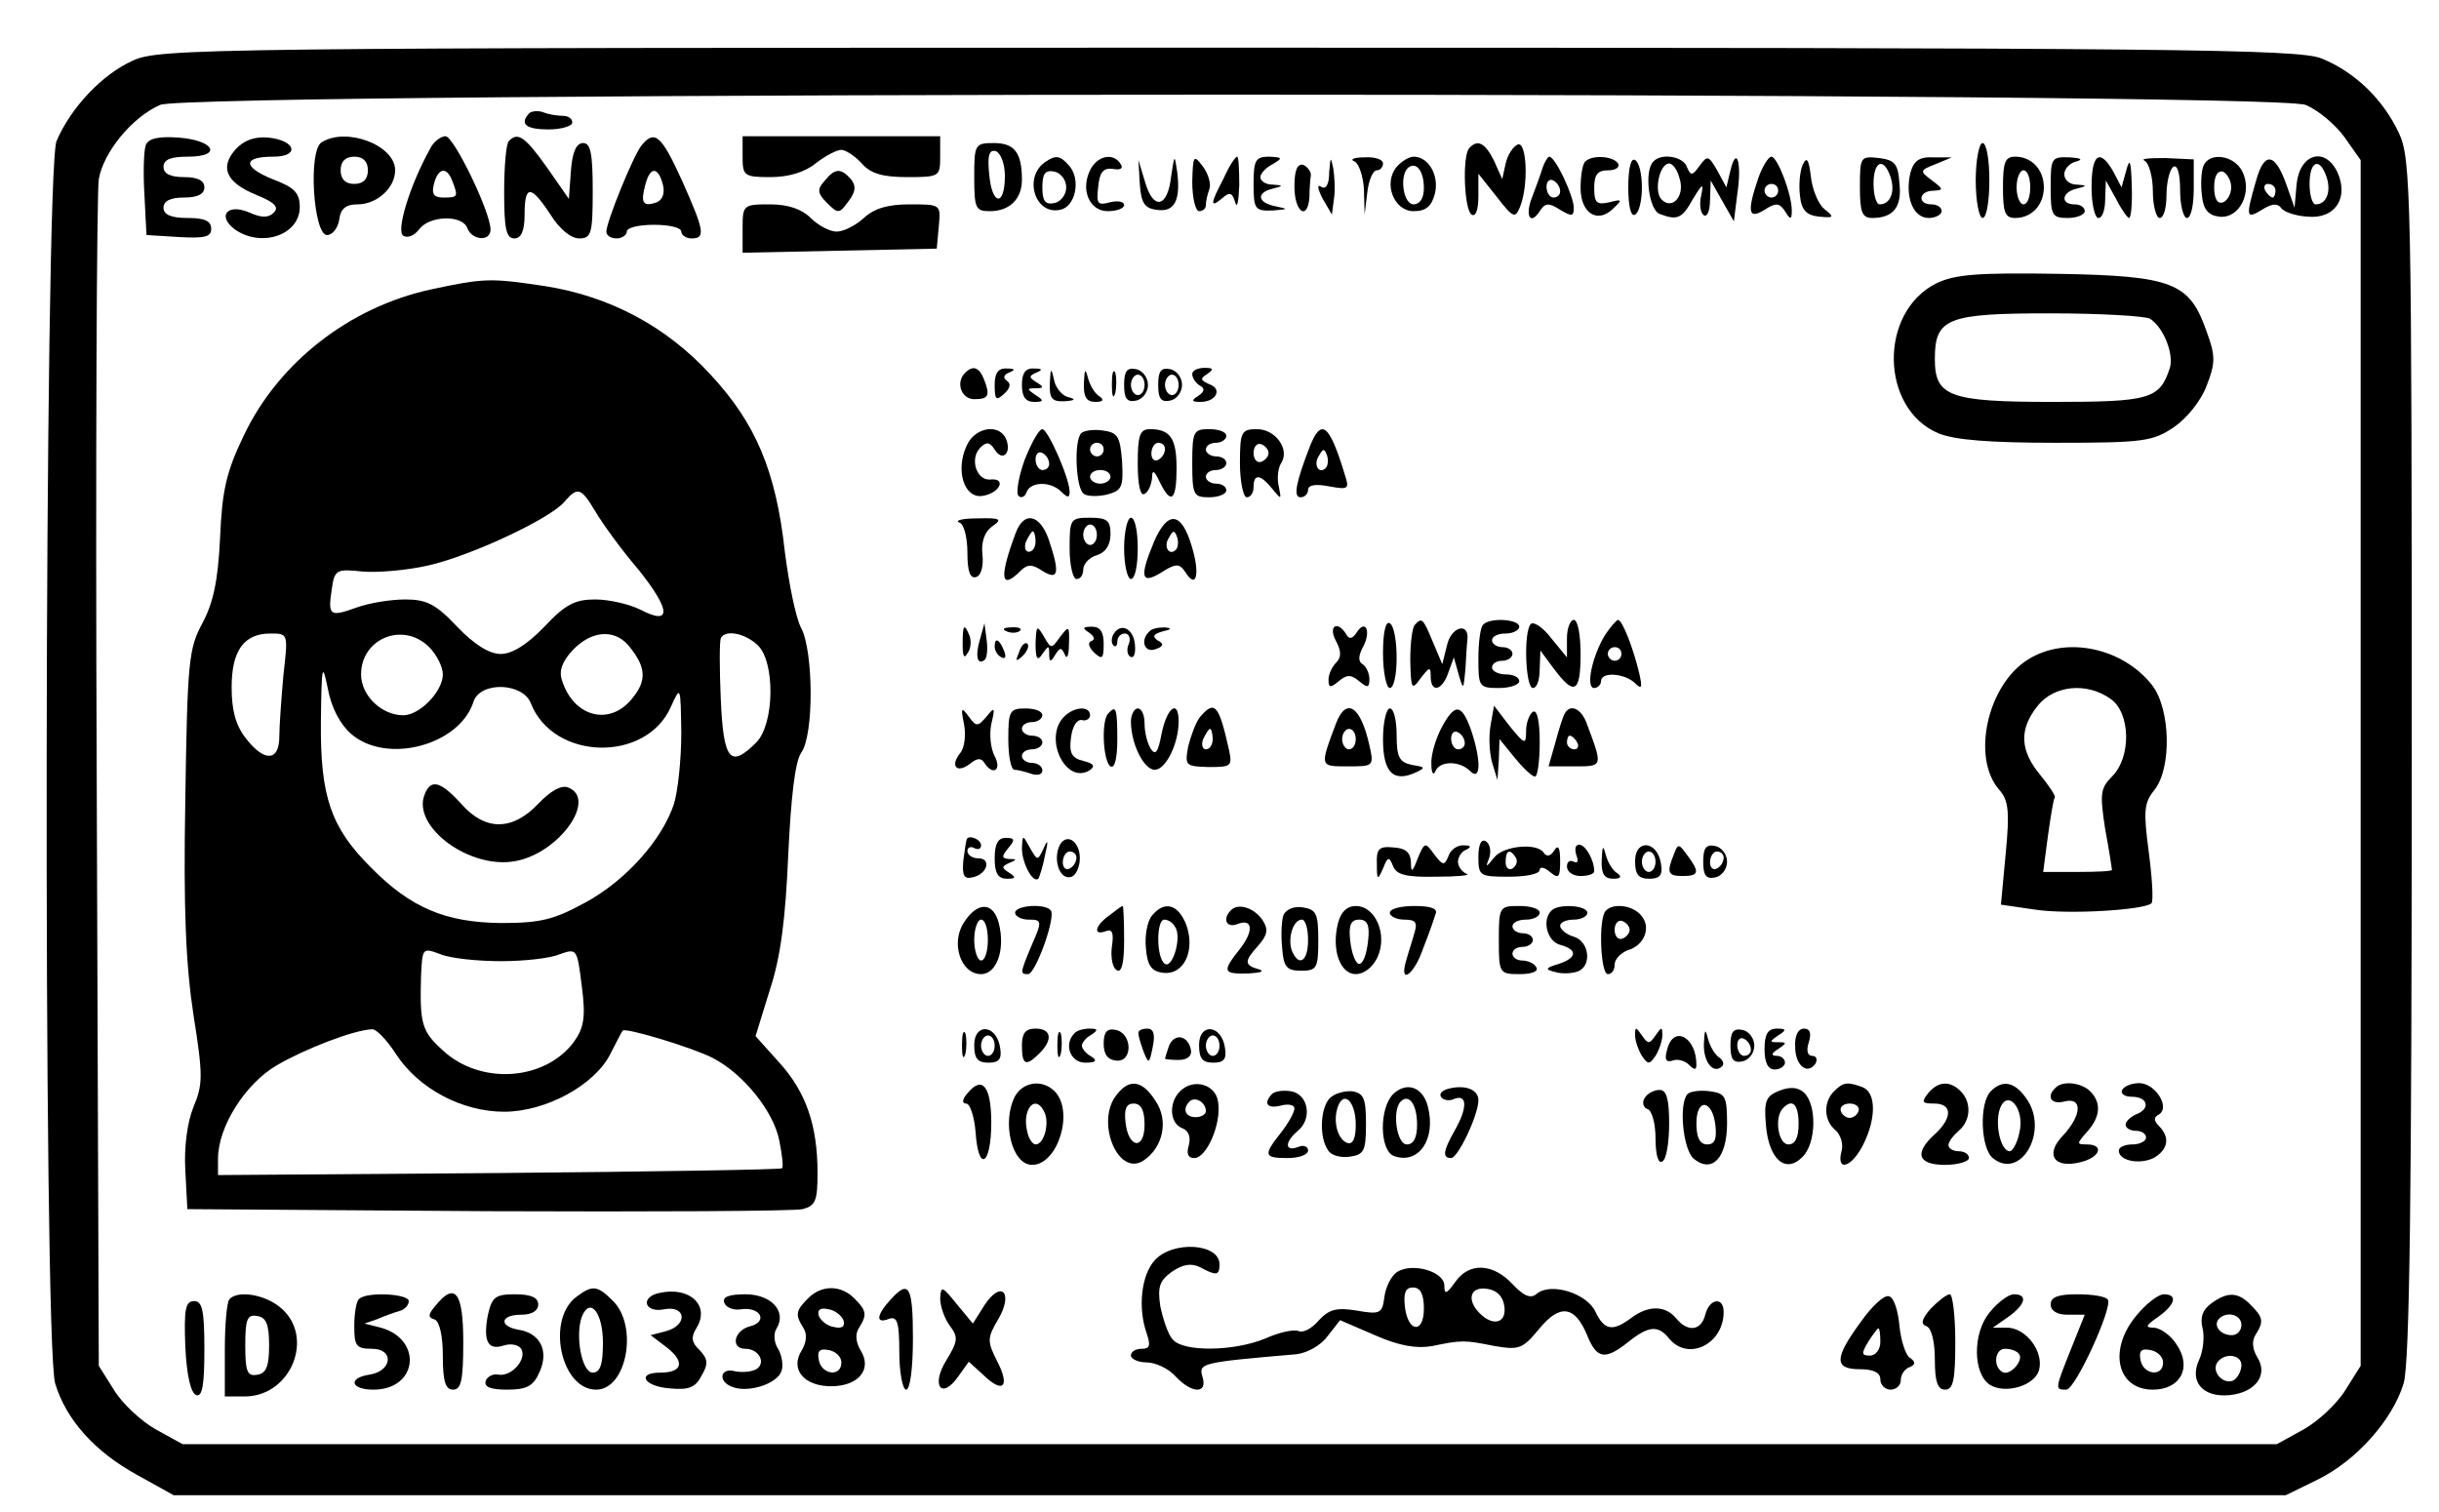 <?xml version="1.0" standalone="no"?>
<!DOCTYPE svg PUBLIC "-//W3C//DTD SVG 20010904//EN"
 "http://www.w3.org/TR/2001/REC-SVG-20010904/DTD/svg10.dtd">
<svg version="1.0" xmlns="http://www.w3.org/2000/svg"
 width="358pt" height="222pt" viewBox="0 0 358 222"
 preserveAspectRatio="xMidYMid meet">

<g transform="translate(0,222) scale(0.1,-0.1)"
fill="#000000" stroke="none">
<path d="M195 2131 c-45 -20 -91 -69 -112 -118 -18 -43 -20 -1764 -2 -1824 16
-53 58 -100 120 -134 l54 -30 1550 0 1550 0 47 23 c57 28 110 88 126 141 9 28
12 279 12 917 0 834 -1 881 -19 919 -23 49 -64 89 -113 109 -33 14 -210 16
-1605 16 -1500 0 -1570 -1 -1608 -19z m3189 -65 c18 -7 44 -29 57 -47 l24 -34
0 -885 0 -885 -22 -35 c-12 -20 -40 -46 -61 -58 l-40 -22 -1537 0 -1537 0 -40
22 c-21 12 -49 38 -61 58 l-22 35 -3 855 c-2 470 0 869 3 887 7 40 49 91 90
109 46 20 3101 20 3149 0z"/>
<path d="M777 2054 c-15 -16 -5 -24 28 -24 19 0 35 5 35 10 0 6 -6 10 -14 10
-8 0 -21 2 -28 5 -8 3 -17 2 -21 -1z"/>
<path d="M214 2007 c-3 -8 -4 -41 -2 -73 l3 -59 48 -3 c37 -2 47 0 47 12 0 12
-10 16 -35 16 -24 0 -35 5 -35 15 0 10 10 15 30 15 20 0 30 5 30 15 0 10 -10
15 -30 15 -20 0 -30 5 -30 15 0 11 11 15 36 15 51 0 39 24 -14 28 -29 2 -44
-1 -48 -11z"/>
<path d="M346 2001 c-24 -27 -14 -49 30 -67 27 -11 34 -18 26 -26 -8 -8 -18
-8 -36 0 -32 14 -48 -5 -21 -25 39 -27 95 -8 95 33 0 21 -8 29 -40 41 -44 18
-44 33 1 33 40 0 33 24 -7 28 -20 2 -36 -4 -48 -17z"/>
<path d="M472 2011 c-20 -12 -12 -136 8 -136 8 0 16 10 18 23 2 16 10 22 27
22 28 0 55 24 55 50 0 37 -72 64 -108 41z m68 -41 c0 -13 -7 -20 -20 -20 -13
0 -20 7 -20 20 0 13 7 20 20 20 13 0 20 -7 20 -20z"/>
<path d="M631 2001 c-30 -54 -50 -121 -39 -127 6 -4 16 0 23 9 15 21 64 22 71
2 7 -18 34 -20 34 -2 0 26 -54 137 -66 137 -7 0 -18 -8 -23 -19z m33 -47 c9
-23 8 -24 -13 -24 -14 0 -18 5 -14 20 6 24 19 26 27 4z"/>
<path d="M747 2013 c-4 -3 -7 -37 -7 -75 0 -54 3 -68 15 -68 10 0 15 11 15 35
0 44 9 44 38 0 13 -21 30 -35 42 -35 18 0 20 7 20 70 0 54 -3 70 -14 70 -10 0
-16 -13 -18 -41 l-3 -41 -32 46 c-32 45 -43 53 -56 39z"/>
<path d="M942 2007 c-12 -14 -52 -113 -52 -127 0 -6 7 -10 15 -10 8 0 15 5 15
10 0 6 18 10 40 10 22 0 40 -4 40 -10 0 -5 7 -10 15 -10 21 0 19 11 -14 85
-30 66 -40 75 -59 52z m31 -58 c3 -12 0 -22 -9 -26 -20 -7 -24 -1 -17 25 7 28
19 28 26 1z"/>
<path d="M1090 1990 c0 -28 2 -30 41 -30 26 0 50 7 66 20 14 11 31 20 38 20 6
0 20 -9 30 -20 13 -15 31 -20 67 -20 47 0 48 1 48 30 l0 30 -145 0 -145 0 0
-30z"/>
<path d="M1430 1960 c0 -46 2 -50 23 -50 29 0 47 18 47 46 0 40 -11 54 -41 54
-28 0 -29 -2 -29 -50z m45 2 c0 -46 -19 -44 -23 2 -3 28 0 37 10 34 7 -3 13
-19 13 -36z"/>
<path d="M2157 2003 c-11 -10 -8 -91 3 -98 6 -4 10 7 10 27 l0 33 27 -34 c24
-31 27 -32 34 -15 13 32 10 96 -3 92 -7 -3 -15 -15 -18 -28 l-5 -23 -12 27
c-13 26 -24 32 -36 19z"/>
<path d="M2900 1955 c0 -30 5 -55 10 -55 6 0 10 25 10 55 0 30 -4 55 -10 55
-5 0 -10 -25 -10 -55z"/>
<path d="M1534 1982 c-32 -22 -15 -78 22 -70 22 4 31 43 14 64 -14 16 -20 17
-36 6z m31 -37 c0 -11 -8 -21 -17 -23 -14 -3 -18 3 -18 23 0 20 4 26 18 23 9
-2 17 -12 17 -23z"/>
<path d="M1601 1972 c-16 -30 -2 -62 25 -62 13 0 24 4 24 9 0 5 -9 7 -21 4
-18 -5 -20 -2 -17 23 2 22 8 28 22 26 11 -2 15 1 11 7 -10 17 -33 13 -44 -7z"/>
<path d="M1719 1961 c-5 -46 -26 -50 -38 -9 l-10 33 2 -35 c2 -28 7 -36 25
-38 26 -4 35 14 30 55 -4 27 -4 27 -9 -6z"/>
<path d="M1750 1953 c0 -24 5 -43 10 -43 6 0 10 4 10 9 0 5 2 15 5 23 3 7 -1
22 -9 33 -14 19 -15 17 -16 -22z"/>
<path d="M1796 1958 c-20 -38 -20 -44 -2 -29 11 10 15 8 19 -6 3 -10 5 1 6 25
0 23 -1 42 -3 42 -3 0 -12 -14 -20 -32z"/>
<path d="M1840 1950 c0 -37 2 -40 28 -39 23 2 24 2 5 6 -27 5 -30 20 -5 26 16
4 16 5 0 6 -10 0 -18 5 -18 11 0 5 8 14 18 19 15 9 15 10 -5 11 -20 0 -23 -5
-23 -40z"/>
<path d="M1951 1967 c0 -18 -5 -26 -12 -21 -6 4 -5 -3 2 -17 l14 -24 3 23 c2
12 1 32 -1 45 -4 18 -4 17 -6 -6z"/>
<path d="M1988 1983 c6 -2 13 -21 14 -41 l1 -37 4 33 c2 17 8 32 14 32 5 0 9
5 9 10 0 6 -12 10 -27 9 -16 0 -22 -3 -15 -6z"/>
<path d="M2050 1975 c-20 -24 -4 -65 25 -65 18 0 26 7 31 25 7 27 -9 55 -31
55 -7 0 -18 -7 -25 -15z m40 -31 c0 -15 -6 -24 -15 -24 -15 0 -21 40 -9 53 12
11 24 -3 24 -29z"/>
<path d="M2264 1973 c-3 -10 -10 -29 -15 -42 -11 -27 -3 -43 11 -21 8 12 13
13 30 2 17 -10 20 -10 20 3 0 17 -27 75 -36 75 -2 0 -7 -8 -10 -17z m26 -34
c0 -5 -4 -9 -10 -9 -5 0 -10 7 -10 16 0 8 5 12 10 9 6 -3 10 -10 10 -16z"/>
<path d="M2327 1983 c-4 -3 -7 -21 -7 -39 0 -37 25 -53 48 -30 14 13 13 14 -6
9 -18 -4 -22 -1 -22 21 0 20 5 26 21 26 11 0 17 5 14 10 -7 11 -38 13 -48 3z"/>
<path d="M2390 1945 c0 -28 4 -44 10 -40 6 3 10 21 10 40 0 19 -4 37 -10 40
-6 4 -10 -12 -10 -40z"/>
<path d="M2427 1983 c-14 -13 -7 -71 9 -77 26 -10 33 -7 49 22 14 23 16 24 12
5 -3 -13 -1 -26 4 -29 5 -3 9 7 9 23 l1 28 17 -30 17 -30 5 40 c7 46 -1 72
-10 35 l-6 -25 -13 24 c-13 23 -15 23 -26 8 -11 -15 -13 -16 -19 -2 -5 15 -37
21 -49 8z m38 -24 c9 -26 -10 -48 -26 -32 -12 12 -3 53 11 53 5 0 12 -9 15
-21z"/>
<path d="M2581 1959 c-17 -50 -15 -62 9 -47 17 11 22 10 30 -2 8 -13 10 -13
10 1 0 24 -21 79 -30 79 -4 0 -13 -14 -19 -31z m29 -19 c0 -5 -4 -10 -10 -10
-5 0 -10 5 -10 10 0 6 5 10 10 10 6 0 10 -4 10 -10z"/>
<path d="M2646 1978 c-4 -9 -6 -29 -4 -45 2 -21 9 -29 28 -31 22 -2 23 -1 8
11 -9 7 -18 29 -20 48 -3 25 -6 30 -12 17z"/>
<path d="M2730 1946 c0 -37 3 -46 18 -46 31 0 44 16 40 51 -2 29 -7 34 -30 37
-27 3 -28 2 -28 -42z m45 14 c7 -21 0 -40 -16 -40 -5 0 -9 14 -9 30 0 34 15
40 25 10z"/>
<path d="M2804 1966 c-8 -35 4 -66 27 -66 10 0 19 5 19 10 0 6 -7 10 -15 10
-21 0 -19 20 3 20 15 1 15 2 -2 15 -19 14 -18 15 5 24 l24 10 -27 0 c-21 1
-29 -5 -34 -23z"/>
<path d="M2940 1945 c0 -37 3 -45 18 -45 24 0 42 19 42 45 0 26 -18 45 -42 45
-15 0 -18 -8 -18 -45z m40 0 c0 -14 -4 -25 -10 -25 -5 0 -10 11 -10 25 0 14 5
25 10 25 6 0 10 -11 10 -25z"/>
<path d="M3010 1945 c0 -41 2 -45 25 -45 14 0 25 5 25 10 0 6 -7 10 -15 10
-21 0 -19 18 3 23 16 4 16 5 0 6 -10 0 -18 7 -18 15 0 8 8 17 18 19 10 3 6 5
-10 6 -27 1 -28 -1 -28 -44z"/>
<path d="M3070 1945 c0 -25 5 -45 10 -45 6 0 10 12 10 28 l1 27 15 -27 c8 -16
17 -28 19 -28 3 0 5 21 4 48 -1 36 -3 41 -8 22 l-7 -25 -12 23 c-20 35 -32 26
-32 -23z"/>
<path d="M3148 1984 c6 -3 12 -23 12 -45 0 -21 5 -39 10 -39 6 0 10 15 10 34
0 19 5 38 10 41 6 4 10 -10 10 -34 0 -23 5 -41 10 -41 6 0 10 19 10 43 l0 43
-42 2 c-24 0 -37 -1 -30 -4z"/>
<path d="M3234 1976 c-3 -8 -4 -27 -2 -43 2 -20 9 -29 25 -31 30 -4 50 36 34
67 -13 24 -49 28 -57 7z m41 -31 c0 -10 -6 -20 -12 -22 -8 -3 -13 5 -13 22 0
17 5 25 13 23 6 -3 12 -13 12 -23z"/>
<path d="M3311 1953 c-15 -52 -14 -55 9 -41 14 9 23 10 28 3 4 -6 21 -12 39
-13 40 -4 61 27 44 65 -18 38 -55 28 -60 -17 l-3 -35 -12 34 c-17 48 -33 49
-45 4z m104 7 c7 -21 0 -40 -16 -40 -5 0 -9 14 -9 30 0 34 15 40 25 10z m-75
-20 c0 -5 -2 -10 -4 -10 -3 0 -8 5 -11 10 -3 6 -1 10 4 10 6 0 11 -4 11 -10z"/>
<path d="M1900 1946 c0 -37 19 -51 22 -16 0 11 1 25 2 32 1 6 -5 13 -11 16 -9
2 -13 -8 -13 -32z"/>
<path d="M1210 1954 c-11 -12 -10 -18 4 -32 16 -16 18 -16 31 2 11 14 12 23 4
33 -15 17 -24 16 -39 -3z"/>
<path d="M1090 1885 l0 -36 143 3 142 3 3 33 c3 32 3 32 -43 32 -32 0 -52 -6
-67 -20 -12 -11 -30 -20 -40 -20 -10 0 -27 9 -38 20 -13 13 -33 20 -60 20 -39
0 -40 -1 -40 -35z"/>
<path d="M2842 1804 c-85 -43 -82 -184 3 -220 24 -10 76 -14 173 -14 128 0
142 2 173 23 19 13 40 39 48 61 13 33 13 44 0 79 -25 72 -49 82 -217 85 -121
2 -153 -1 -180 -14z m314 -52 c20 -13 35 -52 29 -72 -15 -46 -29 -50 -172 -50
-152 0 -173 8 -173 63 0 60 18 67 169 67 75 0 141 -4 147 -8z"/>
<path d="M632 1795 c-119 -26 -223 -107 -274 -214 -26 -54 -32 -81 -35 -151
-3 -63 -10 -95 -26 -125 -20 -37 -22 -56 -25 -259 -3 -162 1 -244 12 -316 14
-88 14 -102 0 -135 -9 -22 -14 -59 -12 -93 l3 -57 440 -3 c242 -1 450 0 463 3
19 5 22 12 22 53 0 70 -17 119 -56 162 l-35 39 21 68 c16 48 23 105 27 198 4
85 10 137 19 150 19 26 18 149 0 183 -8 15 -18 65 -24 112 -13 119 -43 189
-109 260 -65 71 -148 115 -243 130 -80 12 -89 12 -168 -5z m242 -326 c10 -17
38 -56 63 -85 48 -60 49 -83 3 -59 -16 8 -46 15 -66 15 -30 0 -44 -7 -75 -40
-25 -26 -47 -40 -64 -40 -17 0 -39 14 -64 40 -31 33 -45 40 -76 40 -21 0 -53
-5 -72 -12 -39 -14 -42 -12 -36 27 4 29 7 30 45 26 23 -2 67 2 97 9 62 14 180
69 200 94 19 22 24 20 45 -15z m-458 -240 c-3 -34 -6 -75 -6 -90 0 -37 -22
-38 -49 -3 -15 19 -21 41 -21 75 0 54 18 79 57 79 26 0 26 0 19 -61z m214 41
c11 -11 20 -29 20 -40 0 -25 -34 -60 -58 -60 -32 0 -62 29 -62 60 0 53 62 78
100 40z m292 3 c26 -31 28 -51 7 -77 -33 -43 -87 -29 -104 25 -5 14 0 28 16
45 27 28 60 31 81 7z m190 0 c26 -24 25 -116 -2 -143 -38 -38 -48 -27 -52 63
-2 45 -2 85 0 90 6 13 35 8 54 -10z m-597 -130 c52 -46 160 -17 180 47 10 30
72 28 84 -2 33 -85 170 -88 206 -5 14 31 14 30 15 -39 0 -39 -5 -86 -11 -105
-18 -53 -71 -112 -130 -144 -46 -25 -65 -30 -124 -30 -81 1 -132 22 -191 82
-58 58 -74 103 -73 213 1 83 2 89 10 50 5 -28 18 -53 34 -67z m220 -334 c33 0
72 4 86 10 26 9 26 9 33 -47 6 -46 3 -61 -12 -82 -43 -57 -137 -63 -192 -12
-31 28 -34 39 -32 109 2 42 2 42 29 32 15 -6 55 -10 88 -10z m-154 -136 c33
-51 97 -85 159 -85 61 0 133 39 156 85 9 18 17 33 18 34 4 5 103 -25 132 -40
45 -23 90 -79 98 -122 4 -20 6 -38 4 -40 -2 -2 -189 -5 -416 -7 l-412 -3 0 24
c0 47 40 110 86 137 41 24 113 52 140 53 6 1 22 -16 35 -36z"/>
<path d="M623 1053 c-18 -47 67 -110 134 -97 64 12 120 91 77 108 -10 4 -26
-5 -44 -24 -38 -40 -78 -40 -113 0 -31 34 -45 37 -54 13z"/>
<path d="M1417 1673 c-15 -14 -6 -39 13 -39 21 0 24 5 14 30 -7 17 -16 20 -27
9z"/>
<path d="M1460 1655 c0 -22 2 -24 14 -13 9 8 10 15 4 19 -6 4 -5 9 3 12 10 4
9 6 -3 6 -13 1 -18 -7 -18 -24z"/>
<path d="M1500 1655 c0 -17 5 -25 18 -25 14 0 15 2 2 10 -13 9 -13 10 0 10 12
0 13 2 1 9 -11 7 -11 9 0 14 10 4 9 6 -3 6 -13 1 -18 -7 -18 -24z"/>
<path d="M1541 1658 c-1 -23 3 -28 22 -27 15 1 17 3 5 6 -9 2 -19 14 -21 26
-4 18 -5 17 -6 -5z"/>
<path d="M1591 1658 c-1 -21 4 -28 17 -28 11 0 13 3 6 8 -7 4 -14 16 -17 27
-4 15 -5 14 -6 -7z"/>
<path d="M1632 1655 c0 -16 2 -22 5 -12 2 9 2 23 0 30 -3 6 -5 -1 -5 -18z"/>
<path d="M1650 1655 c0 -20 4 -26 18 -23 9 2 17 12 17 23 0 11 -8 21 -17 23
-14 3 -18 -3 -18 -23z m30 0 c0 -8 -4 -15 -10 -15 -5 0 -10 7 -10 15 0 8 5 15
10 15 6 0 10 -7 10 -15z"/>
<path d="M1700 1655 c0 -20 4 -26 18 -23 9 2 17 12 17 23 0 11 -8 21 -17 23
-14 3 -18 -3 -18 -23z m30 0 c0 -8 -4 -15 -10 -15 -5 0 -10 7 -10 15 0 8 5 15
10 15 6 0 10 -7 10 -15z"/>
<path d="M1750 1671 c0 -6 5 -13 11 -17 8 -4 7 -9 -2 -15 -11 -7 -10 -9 3 -9
23 0 33 19 13 26 -13 6 -14 8 -3 15 10 7 9 9 -4 9 -10 0 -18 -4 -18 -9z"/>
<path d="M1419 1566 c-17 -36 -4 -78 23 -74 26 4 36 27 11 24 -20 -1 -30 31
-14 47 9 9 14 8 21 -3 11 -18 25 -6 17 15 -10 24 -46 18 -58 -9z"/>
<path d="M1504 1545 c-9 -25 -13 -49 -9 -53 4 -4 10 -1 12 6 6 15 35 16 51 0
9 -9 12 -9 12 0 0 20 -32 92 -40 92 -5 0 -16 -20 -26 -45z m36 -6 c0 -5 -4 -9
-10 -9 -5 0 -10 7 -10 16 0 8 5 12 10 9 6 -3 10 -10 10 -16z"/>
<path d="M1587 1584 c-11 -11 -8 -82 4 -89 5 -4 21 -4 34 -1 22 6 24 11 22 49
-3 36 -6 42 -28 45 -14 2 -28 0 -32 -4z m33 -24 c0 -5 -4 -10 -10 -10 -5 0
-10 5 -10 10 0 6 5 10 10 10 6 0 10 -4 10 -10z m10 -40 c0 -5 -7 -10 -15 -10
-8 0 -15 5 -15 10 0 6 7 10 15 10 8 0 15 -4 15 -10z"/>
<path d="M1670 1539 c0 -31 4 -48 10 -44 6 3 10 14 11 23 0 13 3 12 11 -5 17
-35 25 -28 25 20 0 43 -9 57 -39 57 -15 0 -18 -9 -18 -51z m40 22 c0 -6 -4
-13 -10 -16 -5 -3 -10 1 -10 9 0 9 5 16 10 16 6 0 10 -4 10 -9z"/>
<path d="M1750 1540 c0 -47 2 -50 25 -50 14 0 25 5 25 10 0 6 -7 10 -15 10 -8
0 -15 5 -15 10 0 6 7 10 15 10 8 0 15 5 15 10 0 6 -7 10 -15 10 -8 0 -15 5
-15 10 0 6 7 10 15 10 8 0 15 5 15 10 0 6 -11 10 -25 10 -23 0 -25 -3 -25 -50z"/>
<path d="M1820 1540 c0 -27 5 -50 10 -50 6 0 10 7 10 15 0 20 10 19 27 -2 14
-17 14 -17 10 3 -3 12 -1 28 4 35 12 20 -9 49 -36 49 -23 0 -25 -4 -25 -50z
m42 15 c0 -5 -5 -11 -11 -13 -6 -2 -11 4 -11 13 0 9 5 15 11 13 6 -2 11 -8 11
-13z"/>
<path d="M1922 1563 c-20 -52 -24 -73 -13 -73 6 0 11 5 11 11 0 7 11 9 31 5
28 -5 30 -4 23 17 -23 76 -35 84 -52 40z m24 -30 c-10 -10 -19 5 -10 18 6 11
8 11 12 0 2 -7 1 -15 -2 -18z"/>
<path d="M1408 1453 c7 -2 12 -22 12 -45 0 -27 4 -38 13 -35 7 2 11 16 9 33
-2 18 3 33 14 41 16 11 13 13 -22 12 -21 0 -33 -3 -26 -6z"/>
<path d="M1491 1438 c-25 -67 -22 -85 7 -56 10 10 17 10 32 0 24 -15 26 -3 9
47 -13 36 -36 41 -48 9z m29 -13 c0 -8 -4 -15 -10 -15 -5 0 -7 7 -4 15 4 8 8
15 10 15 2 0 4 -7 4 -15z"/>
<path d="M1570 1415 c0 -25 5 -45 10 -45 6 0 10 6 10 14 0 8 9 18 20 21 13 4
20 15 20 31 0 20 -5 24 -30 24 -29 0 -30 -2 -30 -45z m40 20 c0 -8 -4 -15 -10
-15 -5 0 -10 7 -10 15 0 8 5 15 10 15 6 0 10 -7 10 -15z"/>
<path d="M1650 1415 c0 -25 5 -45 10 -45 6 0 10 20 10 45 0 25 -4 45 -10 45
-5 0 -10 -20 -10 -45z"/>
<path d="M1694 1425 c-23 -55 -19 -65 16 -42 17 10 22 9 30 -3 16 -26 22 -3 9
39 -15 50 -35 52 -55 6z m32 -12 c-10 -10 -19 5 -10 18 6 11 8 11 12 0 2 -7 1
-15 -2 -18z"/>
<path d="M2030 1261 c0 -28 5 -51 10 -51 6 0 10 20 10 44 0 25 -4 48 -10 51
-6 4 -10 -13 -10 -44z"/>
<path d="M2077 1303 c-4 -3 -7 -27 -7 -52 1 -43 2 -45 15 -27 13 17 15 18 15
3 0 -25 17 -21 26 6 l8 22 7 -25 c7 -24 7 -23 10 8 1 17 2 37 3 44 2 25 -24
18 -30 -9 l-7 -28 -14 33 c-14 34 -16 36 -26 25z"/>
<path d="M2177 1303 c-4 -3 -7 -26 -7 -50 0 -41 1 -43 30 -43 17 0 30 5 30 10
0 6 -9 10 -20 10 -11 0 -20 5 -20 10 0 6 7 10 15 10 8 0 15 5 15 10 0 6 -7 10
-15 10 -8 0 -15 5 -15 10 0 6 9 10 20 10 11 0 20 5 20 10 0 11 -43 14 -53 3z"/>
<path d="M2247 1304 c-11 -11 -8 -94 3 -94 6 0 10 12 10 28 l1 27 20 -27 c30
-40 39 -35 39 22 0 28 -4 50 -10 50 -5 0 -10 -12 -10 -27 l0 -28 -23 28 c-12
16 -26 25 -30 21z"/>
<path d="M2356 1288 c-19 -31 -29 -78 -16 -78 5 0 10 5 10 10 0 14 33 12 49
-2 11 -11 12 -8 7 14 -9 38 -25 78 -31 78 -2 0 -11 -10 -19 -22z m24 -28 c0
-5 -4 -10 -10 -10 -5 0 -10 5 -10 10 0 6 5 10 10 10 6 0 10 -4 10 -10z"/>
<path d="M1413 1274 c0 -17 2 -22 7 -13 5 6 6 18 3 26 -8 19 -10 16 -10 -13z"/>
<path d="M1438 1280 c-7 -24 -3 -38 8 -28 3 4 4 17 2 30 l-3 23 -7 -25z"/>
<path d="M1478 1293 c7 -3 16 -2 19 1 4 3 -2 6 -13 5 -11 0 -14 -3 -6 -6z"/>
<path d="M1520 1275 c0 -23 3 -26 10 -15 9 13 10 13 10 0 0 -12 2 -13 9 -1 7
11 9 11 14 0 3 -8 6 -1 6 15 1 28 0 28 -13 11 -13 -18 -13 -18 -24 1 -10 17
-11 16 -12 -11z"/>
<path d="M1599 1291 c7 -5 9 -10 3 -12 -6 -2 -4 -9 4 -17 12 -11 14 -9 14 13
0 17 -5 25 -17 25 -14 0 -15 -2 -4 -9z"/>
<path d="M1635 1290 c-4 -6 -4 -14 -1 -17 3 -4 6 -1 6 5 0 7 5 12 11 12 6 0 9
-7 6 -15 -4 -8 -2 -17 2 -19 5 -3 8 4 7 16 -1 24 -20 35 -31 18z"/>
<path d="M1687 1293 c-14 -13 -7 -32 9 -26 12 4 13 8 3 13 -8 6 -6 9 7 13 14
3 15 5 3 6 -9 0 -19 -2 -22 -6z"/>
<path d="M1961 1279 c8 -15 8 -24 0 -32 -6 -6 -11 -17 -11 -25 0 -12 3 -12 15
-2 12 10 18 10 30 0 12 -10 15 -10 15 3 0 9 -5 19 -10 22 -7 4 -6 13 1 26 12
23 3 41 -10 20 -6 -9 -11 -10 -15 -2 -13 21 -27 12 -15 -10z"/>
<path d="M1460 1271 c0 -6 4 -13 10 -16 6 -3 7 1 4 9 -7 18 -14 21 -14 7z"/>
<path d="M1496 1263 c-6 -14 -5 -15 5 -6 7 7 10 15 7 18 -3 3 -9 -2 -12 -12z"/>
<path d="M2977 1252 c-60 -37 -84 -145 -42 -192 13 -15 15 -31 9 -93 l-7 -75
48 -7 c49 -8 162 -1 173 9 3 4 1 37 -4 75 -8 61 -7 72 8 91 26 32 24 119 -3
154 -43 55 -126 73 -182 38z m121 -58 c29 -20 31 -85 2 -114 -17 -17 -18 -25
-10 -77 6 -32 10 -59 10 -60 0 -2 -23 -3 -50 -3 l-51 0 7 53 c4 28 8 54 10 56
2 2 -8 17 -21 33 -30 36 -32 67 -4 102 24 30 72 35 107 10z"/>
<path d="M1415 1157 c3 -16 1 -35 -6 -43 -15 -19 -4 -30 15 -15 10 8 16 9 21
1 12 -19 26 -11 15 10 -6 11 -8 32 -5 47 6 25 5 26 -7 11 -13 -15 -15 -15 -26
0 -11 15 -12 13 -7 -11z"/>
<path d="M1480 1135 c0 -25 4 -45 9 -45 5 0 16 -3 25 -6 9 -3 16 -1 16 5 0 6
-7 11 -15 11 -8 0 -15 5 -15 10 0 6 7 10 15 10 8 0 15 5 15 10 0 6 -7 10 -15
10 -8 0 -15 5 -15 10 0 6 7 10 15 10 8 0 15 5 15 10 0 6 -11 10 -25 10 -23 0
-25 -4 -25 -45z"/>
<path d="M1562 1168 c-31 -31 2 -100 37 -79 9 6 7 10 -9 14 -17 4 -21 12 -18
34 2 16 8 27 16 26 6 -2 12 2 12 7 0 14 -23 13 -38 -2z"/>
<path d="M1627 1173 c-11 -10 -8 -71 3 -78 6 -4 10 12 10 39 0 47 -2 51 -13
39z"/>
<path d="M1660 1161 c0 -33 19 -71 35 -71 16 0 35 38 35 71 0 33 -17 21 -25
-18 -5 -27 -9 -33 -16 -22 -5 8 -9 24 -9 37 0 12 -4 22 -10 22 -5 0 -10 -9
-10 -19z"/>
<path d="M1761 1167 c-6 -8 -13 -27 -17 -43 -5 -28 -4 -29 30 -30 33 0 35 1
30 25 -15 67 -21 74 -43 48z m19 -32 c0 -8 -4 -15 -10 -15 -5 0 -7 7 -4 15 4
8 8 15 10 15 2 0 4 -7 4 -15z"/>
<path d="M1961 1158 c-24 -64 -24 -63 17 -63 38 0 39 0 32 31 -13 58 -34 71
-49 32z m29 -23 c0 -8 -4 -15 -10 -15 -5 0 -10 7 -10 15 0 8 5 15 10 15 6 0
10 -7 10 -15z"/>
<path d="M2030 1135 c0 -49 15 -64 48 -49 15 7 14 8 -5 11 -19 4 -23 11 -23
44 0 21 -4 39 -10 39 -5 0 -10 -20 -10 -45z"/>
<path d="M2115 1150 c-8 -16 -15 -39 -14 -52 0 -13 3 -17 6 -10 6 15 35 16 51
0 16 -16 16 17 1 61 -14 39 -24 39 -44 1z m35 -21 c0 -5 -4 -9 -10 -9 -5 0
-10 7 -10 16 0 8 5 12 10 9 6 -3 10 -10 10 -16z"/>
<path d="M2188 1156 c-3 -16 -2 -40 2 -55 l8 -26 2 30 1 30 22 -27 c13 -16 26
-28 30 -28 4 0 7 23 7 51 0 31 -4 48 -10 44 -5 -3 -10 -16 -10 -28 0 -21 -2
-20 -24 7 l-23 30 -5 -28z"/>
<path d="M2297 1173 c-3 -5 -9 -24 -14 -43 l-10 -35 38 0 c42 0 42 -1 18 63
-8 22 -24 29 -32 15z m18 -43 c3 -5 1 -10 -4 -10 -6 0 -11 5 -11 10 0 6 2 10
4 10 3 0 8 -4 11 -10z"/>
<path d="M1419 988 c-1 -2 -3 -16 -5 -31 -2 -22 1 -28 13 -25 22 4 29 28 9 28
-9 0 -16 5 -16 11 0 5 5 7 10 4 6 -3 10 -1 10 4 0 9 -18 16 -21 9z"/>
<path d="M1460 960 c0 -22 5 -30 18 -30 13 0 14 2 3 9 -11 7 -11 9 0 14 12 5
12 6 0 6 -11 1 -11 4 -1 16 10 12 10 15 -4 15 -11 0 -16 -9 -16 -30z"/>
<path d="M1500 975 c0 -22 16 -52 24 -45 2 3 7 19 10 35 5 21 4 24 -2 10 -9
-19 -9 -19 -20 0 -11 20 -11 20 -12 0z"/>
<path d="M1554 976 c-8 -22 3 -49 19 -43 6 2 12 14 12 27 0 27 -22 39 -31 16z
m26 -15 c0 -6 -4 -13 -10 -16 -5 -3 -10 1 -10 9 0 9 5 16 10 16 6 0 10 -4 10
-9z"/>
<path d="M2170 962 c0 -28 2 -29 45 -29 25 0 45 4 45 10 0 5 7 4 15 -3 13 -11
15 -8 15 16 0 20 -3 25 -9 15 -5 -8 -11 -9 -15 -3 -9 15 -59 11 -73 -7 -12
-15 -13 -15 -7 0 3 10 1 20 -5 24 -7 4 -11 -5 -11 -23z m55 -1 c3 -5 1 -12 -5
-16 -5 -3 -10 1 -10 9 0 18 6 21 15 7z"/>
<path d="M2021 951 c0 -23 1 -24 9 -6 7 18 9 18 15 3 5 -12 19 -16 63 -15 31
0 51 2 45 4 -7 3 -13 11 -13 18 0 7 6 16 13 18 7 4 6 6 -4 6 -9 1 -20 -6 -23
-16 -6 -14 -8 -14 -21 3 -13 18 -14 18 -24 -6 -8 -21 -10 -22 -10 -5 -1 14 -8
20 -26 21 -21 2 -25 -2 -24 -25z"/>
<path d="M2314 964 c3 -8 2 -12 -4 -9 -6 3 -10 0 -10 -7 0 -8 9 -14 20 -14 11
0 20 3 20 7 0 17 -13 39 -22 39 -6 0 -7 -7 -4 -16z"/>
<path d="M2351 958 c-1 -21 4 -28 17 -28 11 0 13 3 6 8 -7 4 -14 16 -17 27 -4
15 -5 14 -6 -7z"/>
<path d="M2400 956 c0 -20 5 -26 21 -26 15 0 20 5 17 22 -5 34 -38 37 -38 4z
m30 -1 c0 -8 -4 -15 -10 -15 -5 0 -10 7 -10 15 0 8 5 15 10 15 6 0 10 -7 10
-15z"/>
<path d="M2457 966 c-11 -27 -9 -32 13 -32 24 0 25 6 7 30 -13 18 -14 18 -20
2z"/>
<path d="M2500 955 c0 -20 4 -26 18 -23 9 2 17 12 17 23 0 11 -8 21 -17 23
-14 3 -18 -3 -18 -23z m30 6 c0 -6 -4 -13 -10 -16 -5 -3 -10 1 -10 9 0 9 5 16
10 16 6 0 10 -4 10 -9z"/>
<path d="M1415 866 c-20 -30 -5 -76 25 -76 23 0 36 36 26 75 -8 31 -31 32 -51
1z m35 -26 c0 -16 -4 -30 -10 -30 -5 0 -10 14 -10 30 0 17 5 30 10 30 6 0 10
-13 10 -30z"/>
<path d="M1490 880 c0 -5 9 -10 20 -10 19 0 20 -2 5 -36 -18 -43 -18 -44 -6
-44 11 0 42 86 33 94 -9 10 -52 7 -52 -4z"/>
<path d="M1628 876 c-21 -15 -24 -30 -5 -23 10 4 12 -3 9 -23 -2 -15 1 -31 7
-34 7 -5 11 9 11 43 0 28 -1 51 -2 51 -2 0 -11 -7 -20 -14z"/>
<path d="M1691 876 c-7 -8 -11 -30 -9 -48 2 -25 8 -34 25 -36 31 -4 48 33 34
71 -12 30 -32 35 -50 13z m34 -17 c10 -15 -4 -61 -15 -54 -13 8 -13 65 -1 65
6 0 13 -5 16 -11z"/>
<path d="M1807 884 c-13 -13 -7 -26 8 -21 24 10 26 -9 5 -36 -27 -34 -25 -37
13 -36 17 1 24 3 15 6 -22 6 -22 12 -1 35 13 15 15 23 7 36 -12 19 -36 27 -47
16z"/>
<path d="M1884 877 c-3 -8 -4 -30 -2 -49 2 -28 7 -33 28 -33 23 0 25 4 25 45
0 39 -3 45 -23 48 -13 2 -24 -3 -28 -11z m36 -37 c0 -32 -14 -40 -24 -15 -6
18 2 45 15 45 5 0 9 -13 9 -30z"/>
<path d="M1964 865 c-10 -39 3 -75 26 -75 12 0 25 10 32 25 15 33 -3 75 -32
75 -13 0 -22 -9 -26 -25z m44 -27 c-2 -18 -7 -33 -13 -33 -5 0 -11 15 -13 33
-3 24 1 32 13 32 12 0 16 -8 13 -32z"/>
<path d="M2040 880 c0 -5 10 -10 21 -10 17 0 20 -4 15 -20 -3 -11 -9 -29 -12
-40 -11 -37 12 -21 25 18 8 20 16 43 18 50 4 8 -6 12 -31 12 -20 0 -36 -4 -36
-10z"/>
<path d="M2200 840 c0 -49 1 -50 31 -50 17 0 28 4 24 10 -3 6 -13 10 -21 10
-8 0 -14 5 -14 10 0 6 7 10 15 10 8 0 15 5 15 10 0 6 -7 10 -15 10 -8 0 -15 5
-15 10 0 6 9 10 20 10 11 0 20 5 20 10 0 6 -13 10 -30 10 -29 0 -30 -1 -30
-50z"/>
<path d="M2277 883 c-14 -14 -6 -45 13 -50 26 -7 25 -19 -2 -28 -20 -6 -21 -8
-5 -12 10 -3 25 -2 33 1 21 8 17 44 -6 51 -11 3 -20 11 -20 16 0 5 9 9 20 9
11 0 20 5 20 10 0 11 -43 14 -53 3z"/>
<path d="M2357 883 c-11 -10 -8 -93 3 -93 6 0 10 6 10 14 0 8 9 17 19 21 25 7
35 34 20 51 -12 15 -41 19 -52 7z m35 -28 c0 -5 -5 -11 -11 -13 -6 -2 -11 4
-11 13 0 9 5 15 11 13 6 -2 11 -8 11 -13z"/>
<path d="M1412 685 c0 -16 2 -22 5 -12 2 9 2 23 0 30 -3 6 -5 -1 -5 -18z"/>
<path d="M1430 686 c0 -20 5 -26 21 -26 15 0 20 5 17 22 -5 34 -38 37 -38 4z
m30 -1 c0 -8 -4 -15 -10 -15 -5 0 -10 7 -10 15 0 8 5 15 10 15 6 0 10 -7 10
-15z"/>
<path d="M1500 685 c0 -29 6 -31 26 -11 20 20 17 36 -6 36 -15 0 -20 -7 -20
-25z"/>
<path d="M1552 685 c0 -16 2 -22 5 -12 2 9 2 23 0 30 -3 6 -5 -1 -5 -18z"/>
<path d="M1577 703 c-16 -16 -6 -43 16 -43 16 0 18 3 9 9 -8 4 -14 12 -14 16
0 4 6 12 14 16 10 7 10 9 -3 9 -9 0 -19 -3 -22 -7z"/>
<path d="M1620 688 c0 -16 6 -24 19 -25 24 -2 23 40 -1 45 -13 3 -18 -3 -18
-20z"/>
<path d="M1671 703 c0 -5 4 -17 8 -28 7 -17 8 -17 13 8 4 19 1 27 -8 27 -8 0
-14 -3 -13 -7z"/>
<path d="M1760 686 c0 -20 5 -26 21 -26 15 0 20 5 17 22 -5 34 -38 37 -38 4z
m30 -1 c0 -8 -4 -15 -10 -15 -5 0 -10 7 -10 15 0 8 5 15 10 15 6 0 10 -7 10
-15z"/>
<path d="M2400 700 c0 -8 5 -22 10 -30 9 -13 11 -13 20 0 5 8 10 22 10 30 0
13 -1 13 -10 0 -9 -13 -11 -13 -20 0 -9 13 -10 13 -10 0z"/>
<path d="M2501 688 c-1 -27 14 -46 27 -33 3 3 1 9 -5 13 -6 4 -13 16 -16 27
-4 16 -5 14 -6 -7z"/>
<path d="M2540 685 c0 -20 4 -26 18 -23 9 2 17 12 17 23 0 11 -8 21 -17 23
-14 3 -18 -3 -18 -23z m30 -6 c0 -5 -4 -9 -10 -9 -5 0 -10 7 -10 16 0 8 5 12
10 9 6 -3 10 -10 10 -16z"/>
<path d="M2590 680 c0 -20 5 -30 15 -30 8 0 15 5 15 10 0 6 -6 10 -12 10 -9 0
-8 4 2 10 13 9 13 10 0 10 -13 0 -13 1 0 10 13 8 12 10 -2 10 -13 0 -18 -8
-18 -30z"/>
<path d="M2635 683 c0 -27 18 -42 30 -24 3 6 1 11 -5 11 -7 0 -9 8 -5 20 4 13
2 20 -7 20 -9 0 -14 -11 -13 -27z"/>
<path d="M1716 685 c-3 -9 -6 -18 -6 -19 0 -1 9 -2 20 -2 13 0 20 6 18 15 -4
21 -24 25 -32 6z"/>
<path d="M2447 679 c-4 -14 -2 -19 8 -16 7 3 18 0 24 -6 8 -8 11 -8 11 0 0 41
-34 59 -43 22z"/>
<path d="M1420 615 c-8 -9 -8 -15 -2 -15 6 0 12 -19 14 -42 4 -60 23 -49 23
14 0 53 -13 70 -35 43z"/>
<path d="M1490 611 c-20 -38 -5 -101 25 -101 38 0 62 79 33 108 -18 18 -46 14
-58 -7z m44 -26 c6 -17 -2 -45 -14 -45 -4 0 -10 8 -12 18 -9 34 13 59 26 27z"/>
<path d="M1640 614 c-33 -38 0 -122 38 -98 29 19 38 59 18 88 -19 30 -38 33
-56 10z m40 -45 c0 -38 -24 -35 -28 4 -2 19 1 27 12 27 11 0 16 -10 16 -31z"/>
<path d="M1732 618 c-17 -17 -15 -47 3 -54 10 -4 13 -13 10 -25 -4 -13 -1 -19
8 -19 18 0 40 50 35 82 -3 26 -36 36 -56 16z m38 -29 c0 -5 -7 -9 -15 -9 -15
0 -20 12 -9 23 8 8 24 -1 24 -14z"/>
<path d="M2045 614 c-21 -21 -20 -83 1 -91 36 -13 62 24 50 72 -7 29 -31 38
-51 19z m35 -45 c0 -19 -5 -29 -15 -29 -15 0 -22 50 -9 63 12 12 24 -4 24 -34z"/>
<path d="M2127 622 c-9 -2 -15 -7 -12 -12 3 -5 12 -7 20 -3 19 7 19 -14 0 -47
-17 -30 -18 -40 -5 -40 10 0 40 63 40 85 0 15 -18 23 -43 17z"/>
<path d="M2612 619 c-20 -8 -23 -15 -20 -50 4 -51 29 -73 54 -47 20 20 21 76
2 94 -9 8 -20 9 -36 3z m28 -49 c0 -20 -5 -30 -15 -30 -15 0 -21 40 -8 53 14
15 23 6 23 -23z"/>
<path d="M2692 618 c-16 -16 -15 -43 2 -57 8 -7 12 -21 9 -31 -8 -31 15 -24
32 10 19 38 19 76 -1 84 -22 8 -28 8 -42 -6z m36 -29 c-2 -6 -8 -10 -13 -10
-5 0 -11 4 -13 10 -2 6 4 11 13 11 9 0 15 -5 13 -11z"/>
<path d="M2830 615 c-10 -13 -9 -15 9 -15 27 0 27 -21 1 -45 -31 -28 -25 -45
15 -45 19 0 35 5 35 10 0 6 -7 10 -15 10 -8 0 -15 4 -15 9 0 5 7 14 15 21 18
15 19 42 3 58 -16 16 -33 15 -48 -3z"/>
<path d="M2922 618 c-17 -17 -15 -83 3 -98 40 -33 82 37 51 85 -18 27 -36 31
-54 13z m42 -61 c-3 -15 -10 -27 -14 -27 -13 0 -22 38 -15 61 11 33 38 1 29
-34z"/>
<path d="M3017 623 c-14 -13 -6 -25 13 -20 27 7 26 -20 -2 -50 -27 -28 -13
-49 26 -39 29 7 35 26 9 26 -15 0 -15 1 0 18 20 22 22 43 5 60 -13 13 -41 16
-51 5z"/>
<path d="M3115 620 c-3 -5 3 -10 14 -10 24 0 28 -18 6 -26 -8 -4 -15 -10 -15
-15 0 -5 7 -9 15 -9 8 0 15 -4 15 -10 0 -5 -9 -10 -20 -10 -11 0 -20 -4 -20
-9 0 -15 30 -21 51 -11 21 12 25 30 8 47 -8 8 -8 13 0 17 17 11 -6 46 -29 46
-10 0 -22 -4 -25 -10z"/>
<path d="M1867 614 c-13 -14 -7 -22 13 -17 11 3 20 1 20 -4 0 -6 -9 -22 -20
-36 -26 -33 -25 -37 10 -37 17 0 30 5 30 11 0 6 -7 9 -15 5 -20 -7 -19 8 0 24
22 18 15 54 -10 58 -12 2 -24 0 -28 -4z"/>
<path d="M1952 608 c-14 -14 -16 -57 -3 -76 4 -8 19 -12 32 -10 21 3 24 8 24
48 0 37 -3 45 -20 48 -11 1 -26 -3 -33 -10z m38 -39 c0 -20 -4 -29 -12 -27
-15 5 -22 33 -14 54 9 24 26 6 26 -27z"/>
<path d="M2414 608 c-4 -6 -2 -14 4 -16 7 -2 12 -22 12 -43 0 -24 4 -38 10
-34 6 3 10 28 10 56 0 36 -4 49 -14 49 -8 0 -18 -5 -22 -12z"/>
<path d="M2477 614 c-13 -14 -7 -81 9 -95 27 -22 49 1 49 52 0 40 -3 44 -25
47 -14 2 -29 0 -33 -4z m41 -47 c2 -19 -1 -27 -12 -27 -11 0 -16 10 -16 31 0
38 24 35 28 -4z"/>
<path d="M1695 370 c-20 -22 -25 -70 -12 -107 6 -18 5 -23 -7 -23 -9 0 -16 -4
-16 -10 0 -5 11 -10 23 -10 13 0 32 -9 42 -20 24 -26 48 -27 40 -1 -6 20 -2
21 138 33 16 2 36 13 46 27 l18 23 51 -22 c36 -16 62 -20 84 -16 44 9 47 9 92
0 36 -6 41 -4 65 25 31 38 53 34 71 -10 14 -34 26 -36 60 -9 30 24 44 25 60 5
28 -34 80 -8 80 39 0 23 -21 20 -27 -4 -6 -24 -26 -26 -43 -5 -16 19 -41 19
-66 0 -27 -20 -39 -18 -52 9 -12 27 -65 44 -86 27 -9 -8 -19 -4 -36 14 -29 31
-64 32 -84 3 -13 -18 -16 -19 -16 -5 0 20 -46 34 -69 20 -9 -6 -17 -22 -19
-37 -3 -24 -6 -26 -40 -20 -30 5 -41 2 -56 -14 -10 -12 -23 -19 -30 -16 -7 3
-29 -2 -49 -11 -46 -19 -121 -20 -136 -1 -7 8 -14 30 -18 49 -4 28 -1 37 17
50 16 11 28 13 41 7 24 -13 29 -13 29 4 0 31 -69 35 -95 6z m395 -71 c0 -38
-24 -35 -28 4 -2 19 1 27 12 27 11 0 16 -10 16 -31z m118 4 c4 -25 -16 -31
-36 -11 -20 20 -14 40 11 36 14 -2 23 -11 25 -25z"/>
<path d="M847 317 c-46 -33 -24 -137 28 -137 45 0 62 93 25 130 -23 23 -30 24
-53 7z m38 -68 c0 -32 -4 -44 -15 -44 -16 0 -26 54 -16 82 12 30 31 6 31 -38z"/>
<path d="M968 322 c-29 -6 -22 -30 7 -24 32 6 35 -23 3 -32 l-23 -6 25 -19
c26 -21 21 -36 -11 -36 -35 0 -24 -20 13 -23 29 -3 39 1 48 19 10 17 9 24 -3
37 -12 11 -13 19 -5 32 21 33 -9 62 -54 52z"/>
<path d="M1186 314 c-18 -18 -19 -24 -7 -43 6 -9 5 -21 -2 -33 -18 -28 3 -53
43 -53 40 0 61 25 43 53 -7 12 -8 24 -2 33 12 19 11 25 -7 43 -20 20 -48 20
-68 0z m52 -32 c3 -9 -2 -13 -14 -10 -9 1 -19 9 -22 16 -3 9 2 13 14 10 9 -1
19 -9 22 -16z m-3 -62 c0 -22 -29 -18 -33 3 -3 14 1 18 15 15 10 -2 18 -10 18
-18z"/>
<path d="M1307 312 c-21 -23 -22 -36 -2 -28 12 4 15 -5 15 -49 0 -30 5 -55 10
-55 6 0 10 32 10 75 0 78 -6 87 -33 57z"/>
<path d="M1380 314 c0 -11 6 -29 14 -40 13 -17 12 -23 -5 -51 -23 -37 -7 -59
18 -23 l15 21 22 -20 c29 -28 39 -16 19 22 -14 28 -14 33 2 60 23 39 5 59 -20
21 l-17 -27 -24 29 c-21 26 -23 27 -24 8z"/>
<path d="M337 313 c-4 -3 -7 -37 -7 -75 l0 -68 29 0 c69 0 104 89 52 131 -23
19 -62 25 -74 12z m58 -68 c0 -30 -4 -41 -17 -43 -15 -3 -18 4 -18 43 0 39 3
46 18 43 13 -2 17 -13 17 -43z"/>
<path d="M527 313 c-4 -3 -7 -21 -7 -40 0 -29 3 -33 26 -33 33 0 30 -33 -4
-38 -32 -5 -27 -22 6 -22 67 0 73 77 7 92 l-20 5 20 7 c11 5 26 10 33 12 6 2
12 8 12 14 0 11 -63 14 -73 3z"/>
<path d="M639 303 c-11 -13 -11 -17 -1 -20 7 -3 12 -23 12 -54 0 -37 4 -49 15
-49 12 0 15 14 15 70 0 73 -12 89 -41 53z"/>
<path d="M716 289 c-7 -38 0 -52 24 -44 10 3 21 1 25 -5 9 -15 -14 -41 -33
-38 -8 2 -17 -3 -19 -9 -3 -9 7 -13 31 -13 29 0 39 5 48 26 14 31 1 57 -31 62
-29 5 -27 22 4 22 16 0 25 6 25 15 0 10 -10 15 -34 15 -29 0 -34 -4 -40 -31z"/>
<path d="M1063 308 c2 -7 13 -12 25 -10 28 4 40 -18 13 -25 -24 -6 -29 -33 -7
-33 20 0 31 -21 16 -30 -7 -4 -21 -5 -31 -3 -22 6 -26 -15 -4 -23 23 -9 65 4
72 23 3 8 1 23 -5 33 -6 9 -7 23 -2 30 15 25 -8 50 -46 50 -24 0 -34 -4 -31
-12z"/>
<path d="M2731 279 c-39 -53 -39 -69 -1 -69 20 0 30 -5 30 -15 0 -8 7 -15 15
-15 8 0 15 6 15 14 0 8 6 17 13 19 9 4 9 8 0 14 -6 4 -13 26 -15 47 -2 22 -8
41 -15 43 -7 3 -26 -15 -42 -38z m29 -29 c0 -11 -7 -20 -15 -20 -13 0 -13 3
-3 20 7 11 14 20 15 20 2 0 3 -9 3 -20z"/>
<path d="M2834 299 c-14 -16 -15 -23 -6 -26 7 -3 12 -22 12 -49 0 -32 4 -44
15 -44 12 0 15 14 15 70 0 39 -4 70 -8 70 -5 0 -17 -10 -28 -21z"/>
<path d="M2920 293 c-25 -31 -24 -90 1 -106 23 -14 66 -1 72 22 7 27 -19 61
-46 62 l-22 0 23 16 c25 18 29 33 8 33 -8 0 -24 -12 -36 -27z m43 -60 c9 -9
-13 -34 -24 -27 -14 8 -11 34 4 34 8 0 17 -3 20 -7z"/>
<path d="M3010 305 c0 -9 9 -15 25 -15 l25 0 -20 -50 c-24 -60 -24 -60 -7 -60
13 0 68 120 61 132 -3 5 -23 8 -45 8 -28 0 -39 -4 -39 -15z"/>
<path d="M3136 289 c-42 -50 -29 -109 24 -109 40 0 58 32 35 66 -8 13 -23 24
-33 25 -14 0 -13 3 6 16 25 18 29 33 8 33 -8 0 -26 -14 -40 -31z m39 -69 c0
-22 -29 -18 -33 3 -3 14 1 18 15 15 10 -2 18 -10 18 -18z"/>
<path d="M3245 306 c-12 -9 -16 -20 -12 -36 3 -12 1 -33 -5 -46 -15 -32 5 -56
45 -52 38 4 57 30 40 56 -7 12 -8 24 -2 33 12 19 11 25 -7 43 -19 20 -35 20
-59 2z m45 -31 c0 -8 -6 -15 -14 -15 -17 0 -28 14 -19 24 12 12 33 6 33 -9z
m0 -59 c0 -8 -5 -18 -11 -22 -14 -8 -33 11 -25 25 10 16 36 13 36 -3z"/>
<path d="M272 243 c2 -42 8 -68 16 -71 9 -3 12 15 12 67 0 57 -3 71 -15 71
-13 0 -15 -12 -13 -67z"/>
</g>
</svg>

